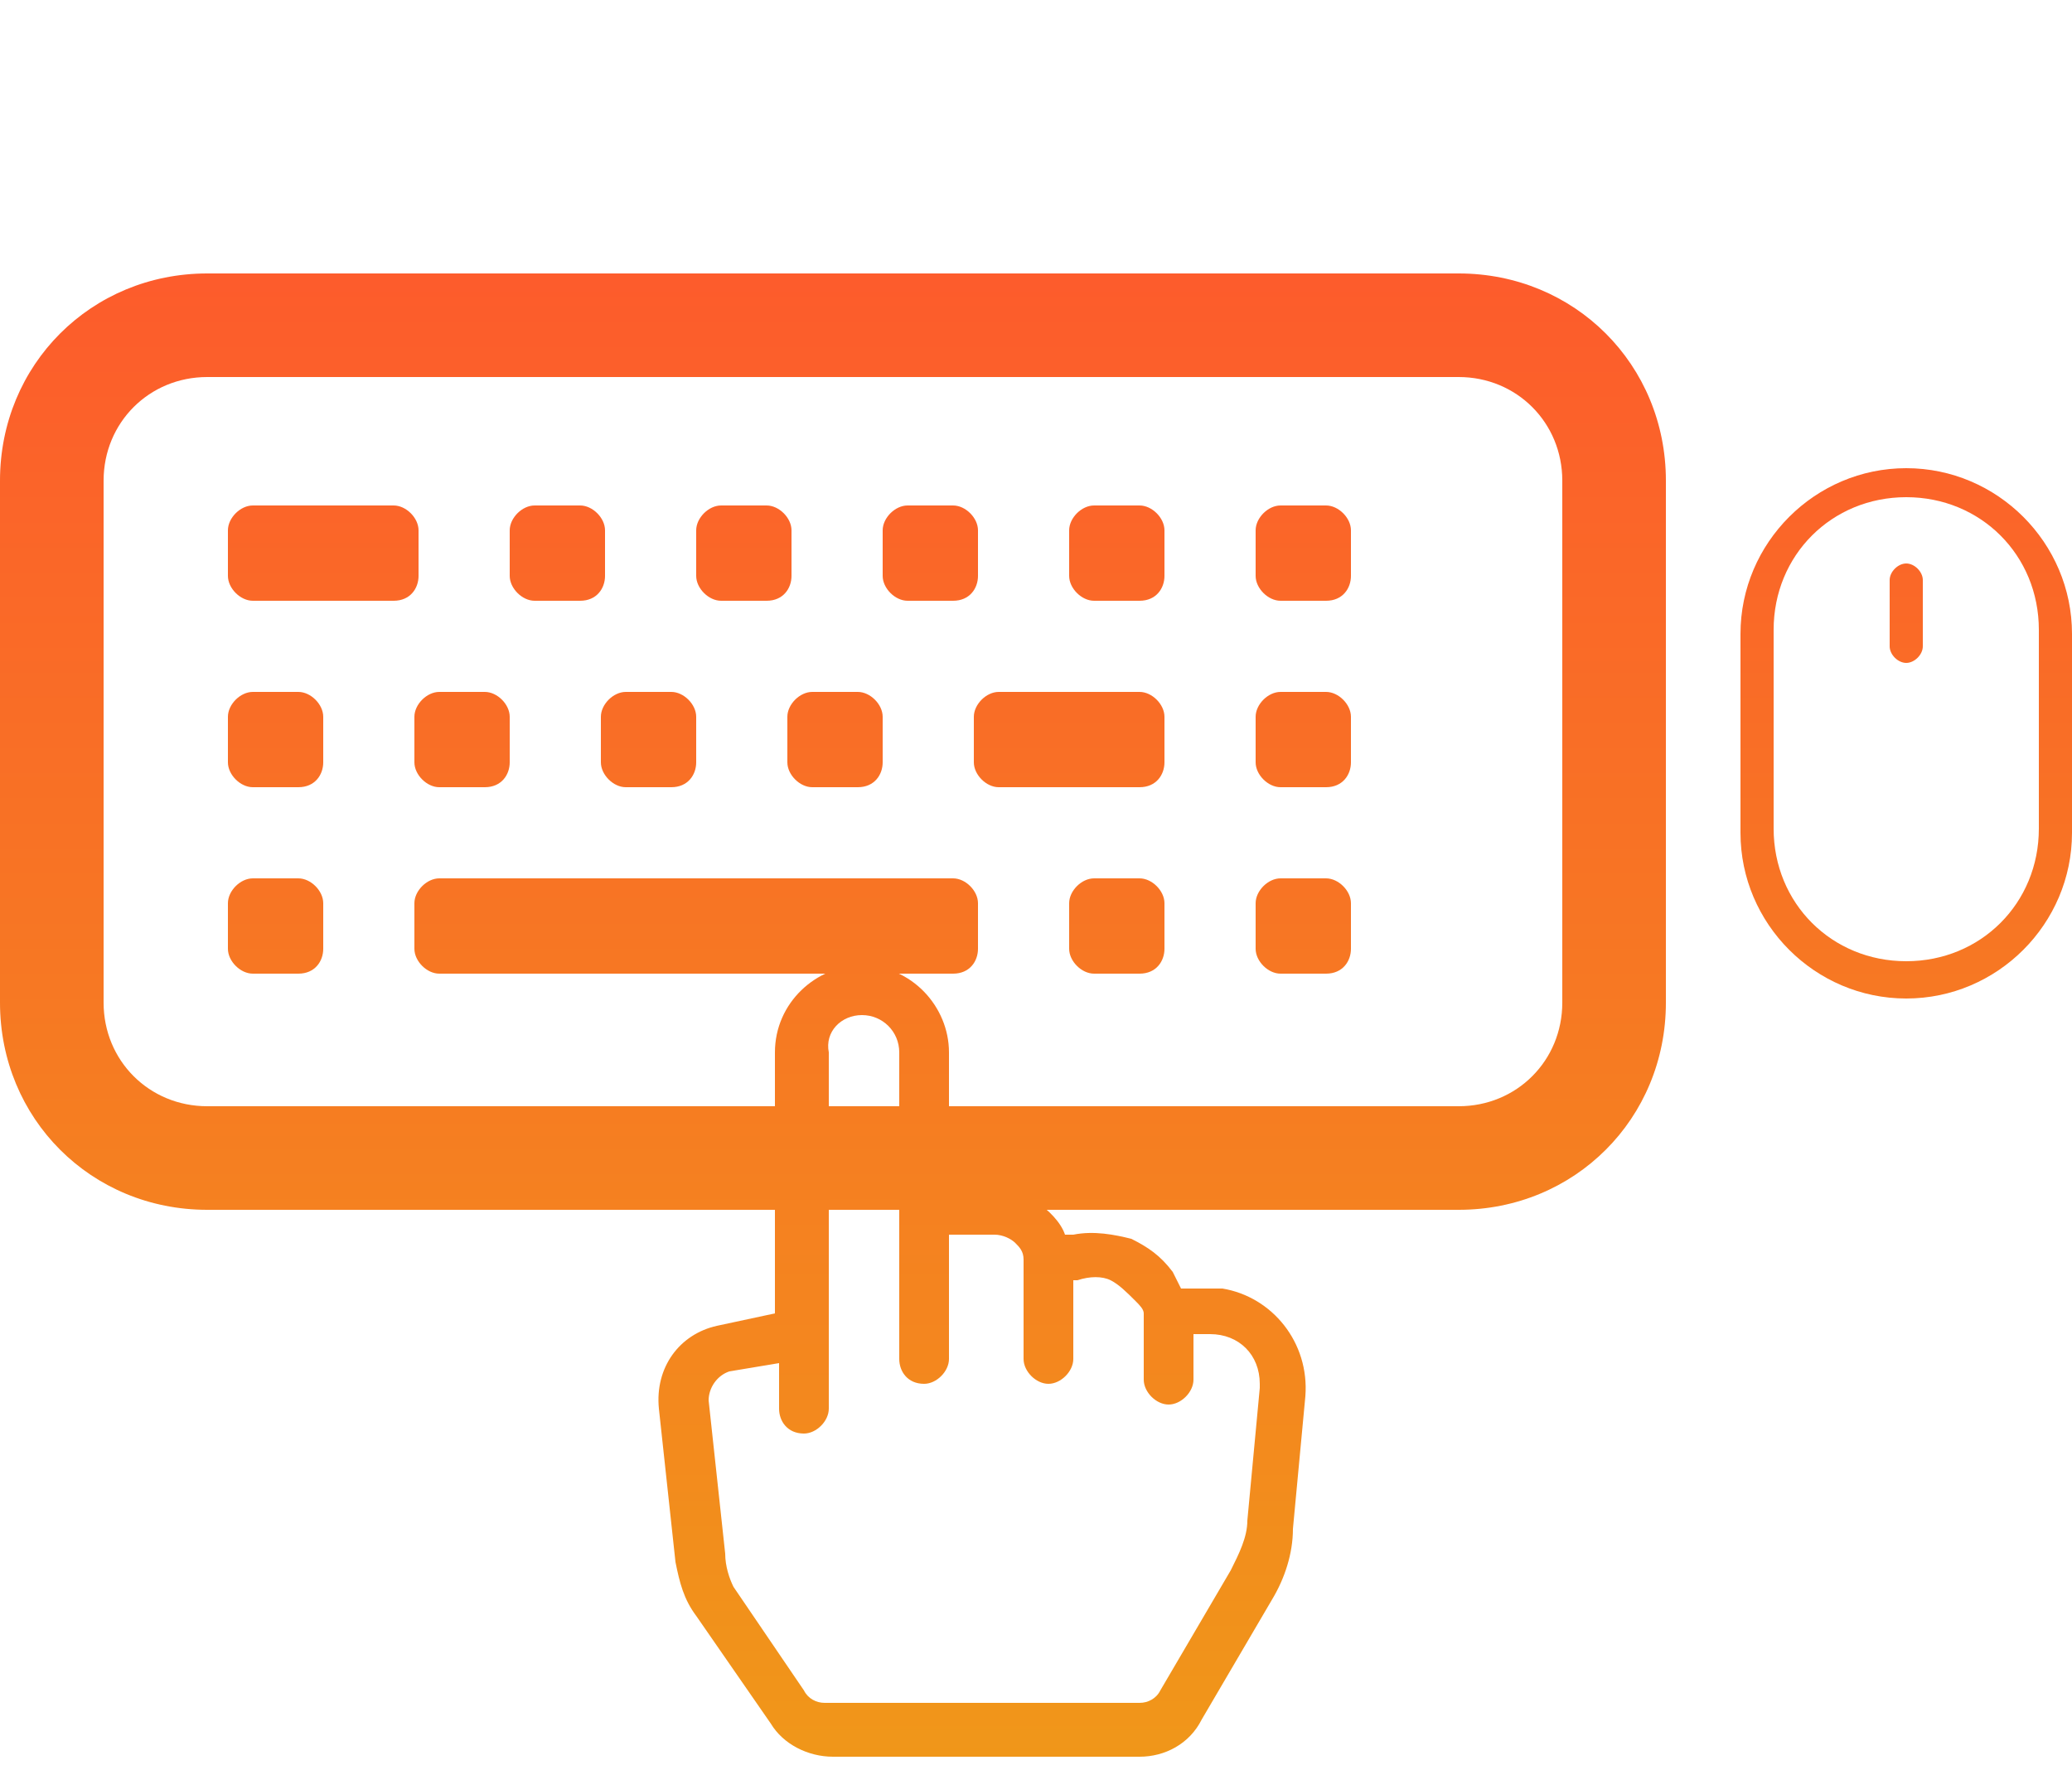 <?xml version="1.0" encoding="utf-8"?>
<!-- Generator: Adobe Illustrator 23.0.1, SVG Export Plug-In . SVG Version: 6.00 Build 0)  -->
<svg version="1.1" id="Layer_1" xmlns="http://www.w3.org/2000/svg" xmlns:xlink="http://www.w3.org/1999/xlink" x="0px" y="0px"
	 viewBox="0 0 50 42.6" style="enable-background:new 0 0 50 42.6;" xml:space="preserve">
<style type="text/css">
	.st0{fill:url(#SVGID_1_);}
	.st1{fill:url(#SVGID_2_);}
	.st2{fill:url(#SVGID_3_);}
	.st3{fill:url(#SVGID_4_);}
</style>
<title>key-stroke-icon</title>
<linearGradient id="SVGID_1_" gradientUnits="userSpaceOnUse" x1="46" y1="0.207" x2="46" y2="43.172">
	<stop  offset="0" style="stop-color:#FF512F"/>
	<stop  offset="1" style="stop-color:#F09819"/>
</linearGradient>
<path class="st0" d="M46,13.6c0.2,0,0.4,0.2,0.4,0.4l0,0v1.6c0,0.2-0.2,0.4-0.4,0.4s-0.4-0.2-0.4-0.4l0,0V14
	C45.6,13.8,45.8,13.6,46,13.6z M49.2,20c0,1.8-1.4,3.2-3.2,3.2s-3.2-1.4-3.2-3.2v-4.8c0-1.8,1.4-3.2,3.2-3.2s3.2,1.4,3.2,3.2V20z
	 M46,11.3c-2.2,0-4,1.8-4,4v4.8c0,2.2,1.8,4,4,4s4-1.8,4-4v-4.8C50,13.1,48.2,11.3,46,11.3z"/>
<linearGradient id="SVGID_2_" gradientUnits="userSpaceOnUse" x1="20.1" y1="0.207" x2="20.1" y2="43.172">
	<stop  offset="0" style="stop-color:#FF512F"/>
	<stop  offset="1" style="stop-color:#F09819"/>
</linearGradient>
<path class="st1" d="M35.2,9.1c1.4,0,2.5,1.1,2.5,2.5l0,0v12.6c0,1.4-1.1,2.5-2.5,2.5l0,0H5c-1.4,0-2.5-1.1-2.5-2.5V11.6
	c0-1.4,1.1-2.5,2.5-2.5H35.2z M5,6.6c-2.8,0-5,2.2-5,5v12.6c0,2.8,2.2,5,5,5h30.2c2.8,0,5-2.2,5-5V11.6c0-2.8-2.2-5-5-5
	C35.2,6.6,5,6.6,5,6.6z"/>
<linearGradient id="SVGID_3_" gradientUnits="userSpaceOnUse" x1="19.05" y1="0.207" x2="19.05" y2="43.172">
	<stop  offset="0" style="stop-color:#FF512F"/>
	<stop  offset="1" style="stop-color:#F09819"/>
</linearGradient>
<path class="st2" d="M30.3,21.8c0-0.3,0.3-0.6,0.6-0.6H32c0.3,0,0.6,0.3,0.6,0.6l0,0v1.1c0,0.3-0.2,0.6-0.6,0.6h-1.1
	c-0.3,0-0.6-0.3-0.6-0.6C30.3,22.9,30.3,21.8,30.3,21.8z M30.3,17.3c0-0.3,0.3-0.6,0.6-0.6H32c0.3,0,0.6,0.3,0.6,0.6l0,0v1.1
	c0,0.3-0.2,0.6-0.6,0.6h-1.1c-0.3,0-0.6-0.3-0.6-0.6C30.3,18.4,30.3,17.3,30.3,17.3z M19,17.3c0-0.3,0.3-0.6,0.6-0.6h1.1
	c0.3,0,0.6,0.3,0.6,0.6v1.1c0,0.3-0.2,0.6-0.6,0.6h-1.1c-0.3,0-0.6-0.3-0.6-0.6V17.3z M23.5,17.3c0-0.3,0.3-0.6,0.6-0.6h3.4
	c0.3,0,0.6,0.3,0.6,0.6v1.1c0,0.3-0.2,0.6-0.6,0.6h-3.4c-0.3,0-0.6-0.3-0.6-0.6V17.3z M25.8,21.8c0-0.3,0.3-0.6,0.6-0.6h1.1
	c0.3,0,0.6,0.3,0.6,0.6v1.1c0,0.3-0.2,0.6-0.6,0.6h-1.1c-0.3,0-0.6-0.3-0.6-0.6V21.8z M14.5,17.3c0-0.3,0.3-0.6,0.6-0.6h1.1
	c0.3,0,0.6,0.3,0.6,0.6v1.1c0,0.3-0.2,0.6-0.6,0.6h-1.1c-0.3,0-0.6-0.3-0.6-0.6V17.3z M10,17.3c0-0.3,0.3-0.6,0.6-0.6h1.1
	c0.3,0,0.6,0.3,0.6,0.6v1.1c0,0.3-0.2,0.6-0.6,0.6h-1.1c-0.3,0-0.6-0.3-0.6-0.6V17.3z M5.5,17.3c0-0.3,0.3-0.6,0.6-0.6h1.1
	c0.3,0,0.6,0.3,0.6,0.6v1.1c0,0.3-0.2,0.6-0.6,0.6H6.1c-0.3,0-0.6-0.3-0.6-0.6V17.3z M30.3,12.8c0-0.3,0.3-0.6,0.6-0.6H32
	c0.3,0,0.6,0.3,0.6,0.6l0,0v1.1c0,0.3-0.2,0.6-0.6,0.6h-1.1c-0.3,0-0.6-0.3-0.6-0.6C30.3,13.8,30.3,12.8,30.3,12.8z M25.8,12.8
	c0-0.3,0.3-0.6,0.6-0.6h1.1c0.3,0,0.6,0.3,0.6,0.6v1.1c0,0.3-0.2,0.6-0.6,0.6h-1.1c-0.3,0-0.6-0.3-0.6-0.6V12.8z M21.3,12.8
	c0-0.3,0.3-0.6,0.6-0.6H23c0.3,0,0.6,0.3,0.6,0.6v1.1c0,0.3-0.2,0.6-0.6,0.6h-1.1c-0.3,0-0.6-0.3-0.6-0.6V12.8z M16.8,12.8
	c0-0.3,0.3-0.6,0.6-0.6h1.1c0.3,0,0.6,0.3,0.6,0.6v1.1c0,0.3-0.2,0.6-0.6,0.6h-1.1c-0.3,0-0.6-0.3-0.6-0.6V12.8z M12.3,12.8
	c0-0.3,0.3-0.6,0.6-0.6l0,0H14c0.3,0,0.6,0.3,0.6,0.6l0,0v1.1c0,0.3-0.2,0.6-0.6,0.6h-1.1c-0.3,0-0.6-0.3-0.6-0.6
	C12.3,13.9,12.3,12.8,12.3,12.8z M5.5,12.8c0-0.3,0.3-0.6,0.6-0.6l0,0h3.4c0.3,0,0.6,0.3,0.6,0.6l0,0v1.1c0,0.3-0.2,0.6-0.6,0.6H6.1
	c-0.3,0-0.6-0.3-0.6-0.6V12.8z M5.5,21.8c0-0.3,0.3-0.6,0.6-0.6h1.1c0.3,0,0.6,0.3,0.6,0.6v1.1c0,0.3-0.2,0.6-0.6,0.6H6.1
	c-0.3,0-0.6-0.3-0.6-0.6V21.8z M10,21.8c0-0.3,0.3-0.6,0.6-0.6H23c0.3,0,0.6,0.3,0.6,0.6v1.1c0,0.3-0.2,0.6-0.6,0.6H10.6
	c-0.3,0-0.6-0.3-0.6-0.6V21.8z"/>
<linearGradient id="SVGID_4_" gradientUnits="userSpaceOnUse" x1="23.698" y1="0.207" x2="23.698" y2="43.172">
	<stop  offset="0" style="stop-color:#FF512F"/>
	<stop  offset="1" style="stop-color:#F09819"/>
</linearGradient>
<path class="st3" d="M20.8,24.5c0.5,0,0.9,0.4,0.9,0.9v7.4c0,0.3,0.2,0.6,0.6,0.6l0,0c0.3,0,0.6-0.3,0.6-0.6l0,0v-3H23
	c0.3,0,0.7,0,1,0c0.2,0,0.4,0.1,0.5,0.2s0.2,0.2,0.2,0.4v2.4c0,0.3,0.3,0.6,0.6,0.6s0.6-0.3,0.6-0.6v-1.9H26c0.3-0.1,0.6-0.1,0.8,0
	s0.4,0.3,0.6,0.5c0.1,0.1,0.2,0.2,0.2,0.3v1.6c0,0.3,0.3,0.6,0.6,0.6s0.6-0.3,0.6-0.6v-1.1h0.4c0.7,0,1.2,0.5,1.2,1.2v0.1l-0.3,3.2
	c0,0.4-0.2,0.8-0.4,1.2L28,40.8c-0.1,0.2-0.3,0.3-0.5,0.3h-7.6c-0.2,0-0.4-0.1-0.5-0.3l-1.7-2.5c-0.1-0.2-0.2-0.5-0.2-0.8l-0.4-3.7
	c0-0.3,0.2-0.6,0.5-0.7l1.2-0.2V34c0,0.3,0.2,0.6,0.6,0.6l0,0c0.3,0,0.6-0.3,0.6-0.6l0,0v-8.6C19.9,24.9,20.3,24.5,20.8,24.5z
	 M22.9,28.6v-3.2c0-1.1-0.9-2.1-2.1-2.1c-1.1,0-2.1,0.9-2.1,2.1v6.3L17.3,32c-0.9,0.2-1.5,1-1.4,2l0.4,3.7c0.1,0.5,0.2,0.9,0.5,1.3
	l1.8,2.6c0.3,0.5,0.9,0.8,1.5,0.8h7.4c0.6,0,1.2-0.3,1.5-0.9l1.7-2.9c0.3-0.5,0.5-1.1,0.5-1.7l0.3-3.2c0.1-1.3-0.8-2.4-2-2.6h-1
	l-0.2-0.4c-0.3-0.4-0.6-0.6-1-0.8c-0.4-0.1-0.9-0.2-1.4-0.1h-0.2c-0.1-0.3-0.4-0.6-0.7-0.8c-0.2-0.1-0.5-0.3-0.8-0.3
	C23.8,28.6,23.4,28.6,22.9,28.6L22.9,28.6z"/>
</svg>
